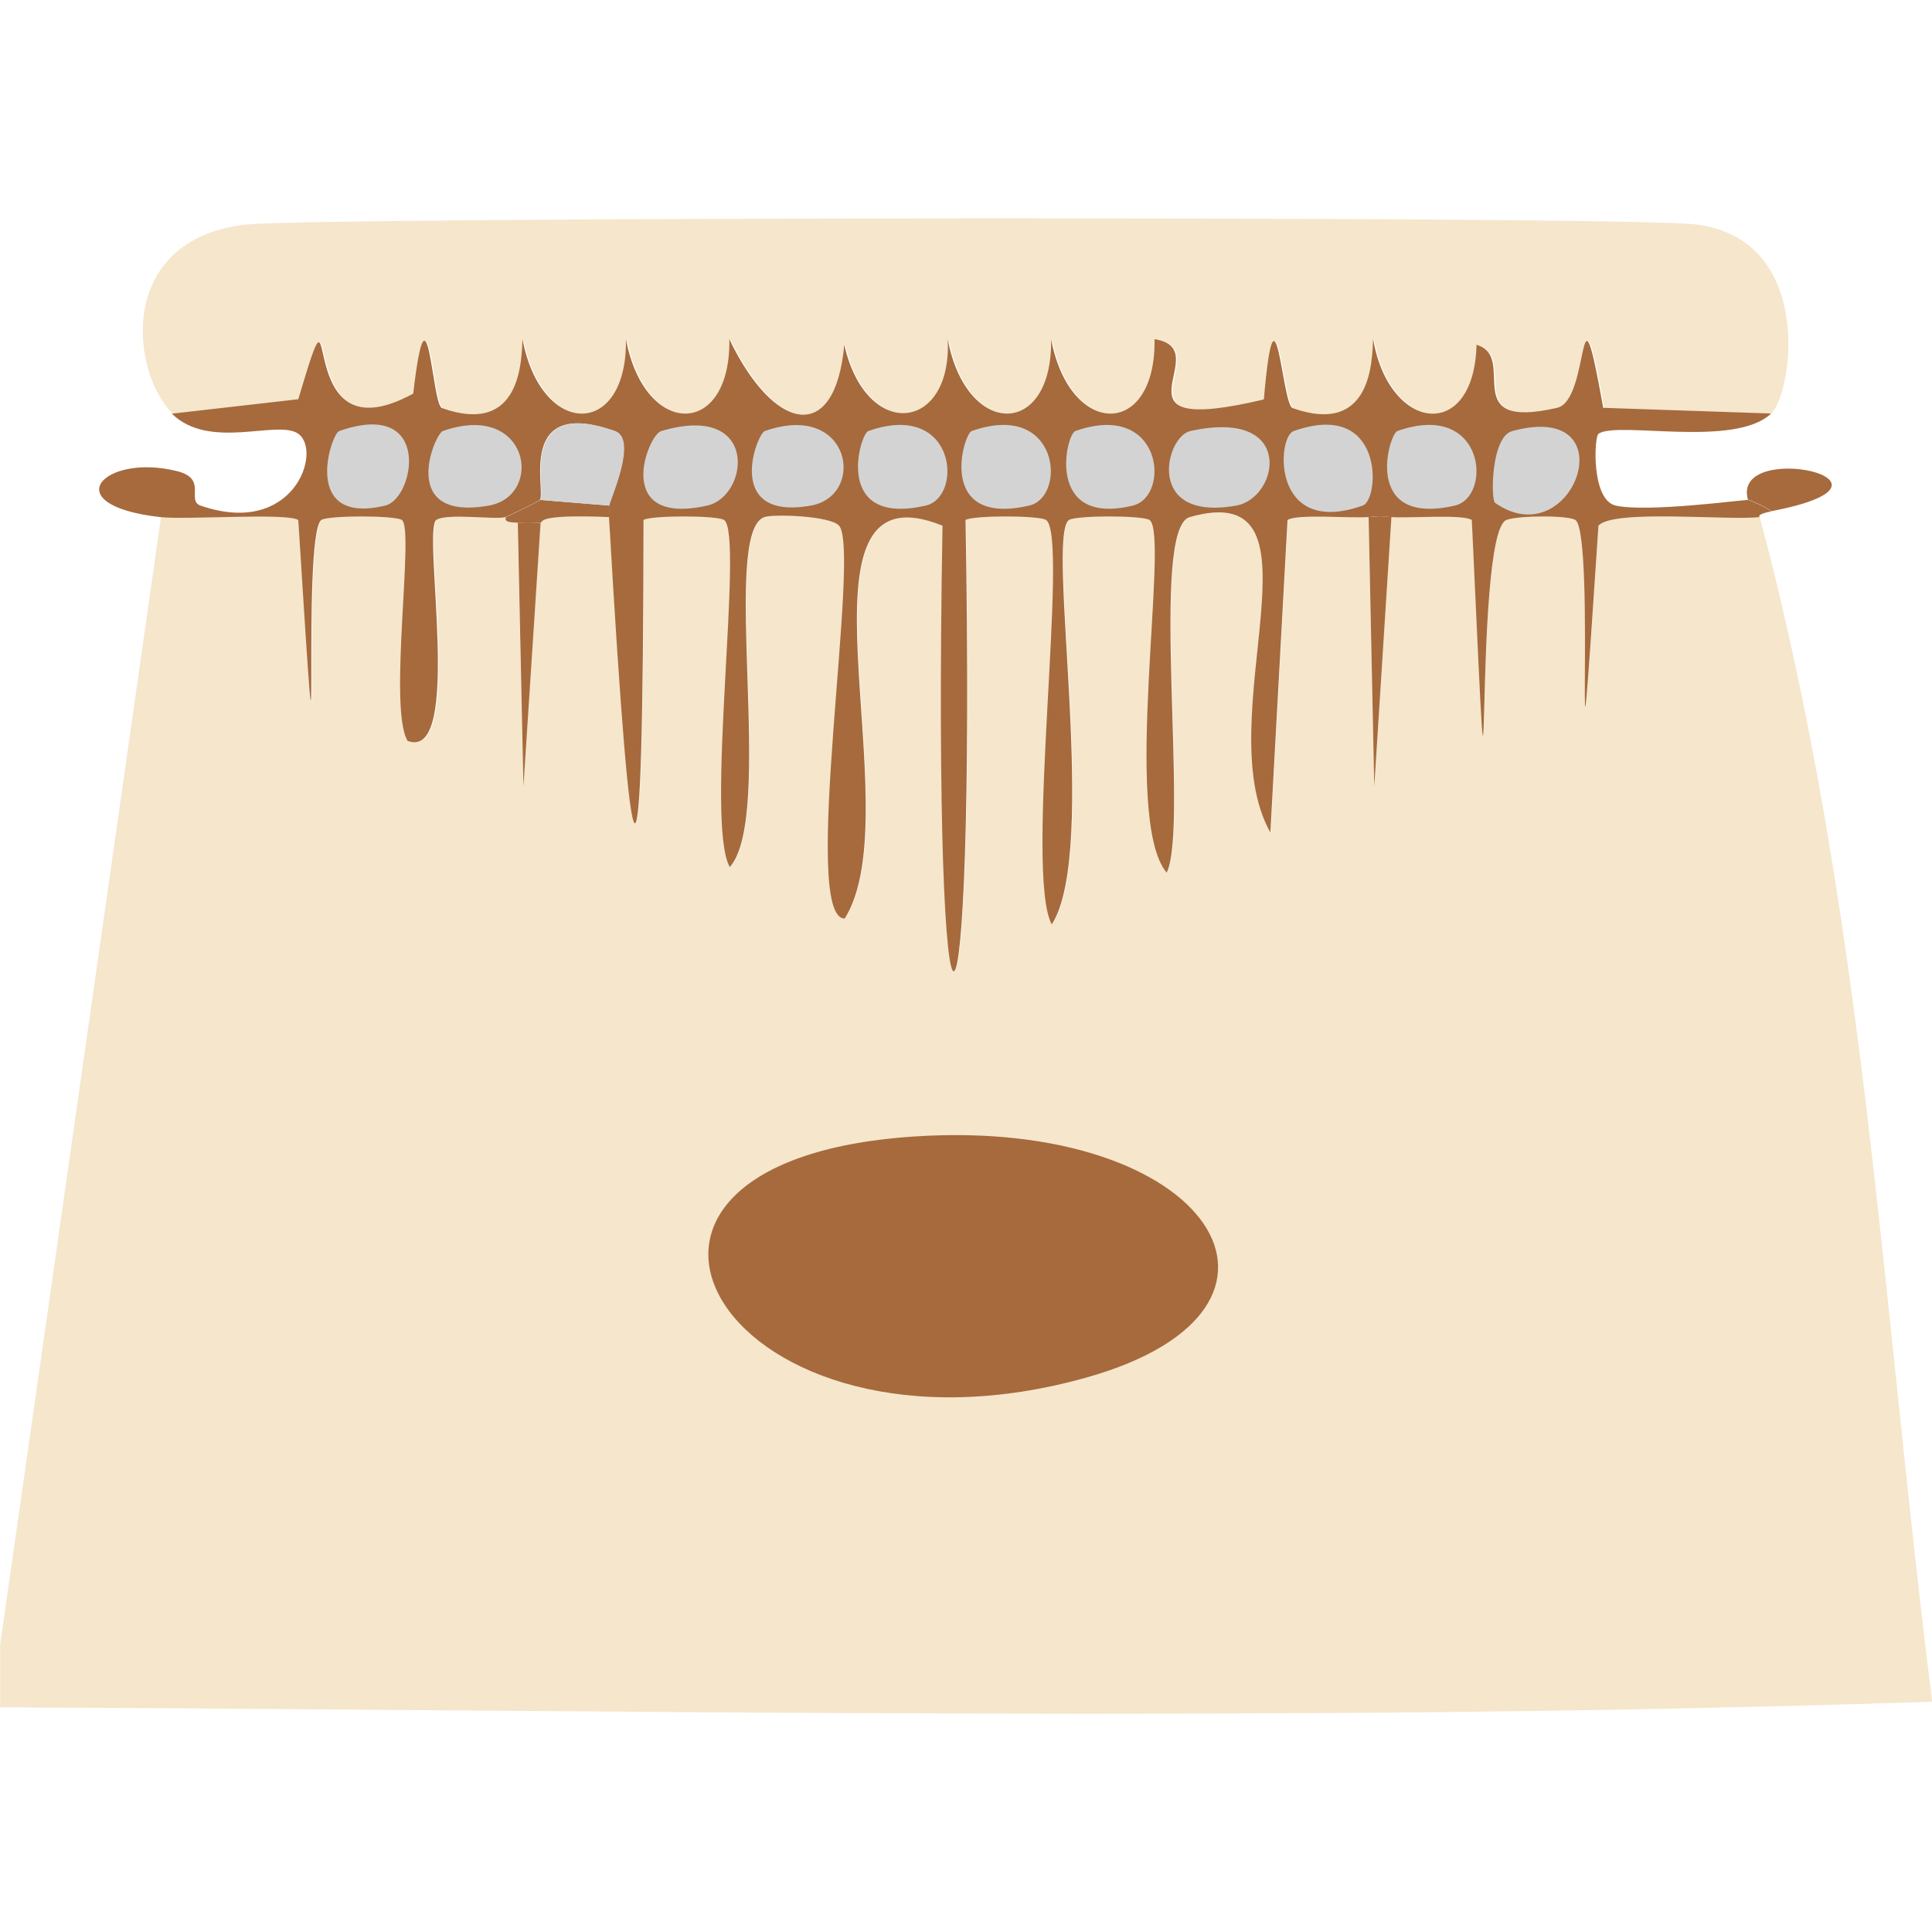 <?xml version="1.0" encoding="UTF-8"?>
<svg id="Layer_2" xmlns="http://www.w3.org/2000/svg" width="128" height="128" viewBox="0 0 85.56 66.22">
  <defs>
    <style>
      .cls-1 {
        fill: #f5e6cc;
      }

      .cls-2 {
        fill: #a66a3d;
      }

      .cls-3 {
        fill: #d3d3d3;
      }
    </style>
  </defs>
  <g id="Layer_1-2" data-name="Layer_1">
    <g>
      <path class="cls-1" d="M78.43,8.65l-7.38-.25c-1.16-6.48-.53-.34-2.04,0-4.48,1.02-1.7-2.26-3.57-2.79-.11,4.32-3.87,3.86-4.58-.25-.04.89-.02,4.31-3.57,3.05-.47-.17-.76-6.33-1.27-.38-7.33,1.74-1.94-2.22-4.84-2.67.07,4.4-3.75,4.39-4.58,0,.07,4.4-3.75,4.39-4.58,0,.2,4.11-3.6,4.54-4.58.25-.41,4.5-3.15,3.8-5.09-.25.07,4.4-3.75,4.39-4.58,0,.07,4.4-3.75,4.39-4.58,0-.04.89-.02,4.31-3.57,3.05-.45-.16-.63-6.18-1.27-.64-5.62,3.1-3.04-6.62-5.09.25l-5.6.64C5.78,6.84,5.11.89,10.95.27,14.09-.06,72.01-.12,75.12.27c5.26.67,4.28,7.47,3.31,8.38Z"/>
      <path class="cls-2" d="M78.43,12.97c-.07-.12-.95-.51-1.02-.51-.77-2.71,7.94-.81,1.02.51Z"/>
      <g>
        <path class="cls-1" d="M22.41,13.23c-.06.23.14.22.51.25l.25,11.69.76-11.69c.15-.01-.31-.4,3.06-.25,1.03,17.81,1.51,18.3,1.53.13.3-.21,3.27-.21,3.57,0,.89.63-.86,13.39.25,15.37,2.02-2.26-.45-14.8,1.53-15.5.39-.14,2.92-.06,3.31.38.99,1.12-1.75,17.4.25,17.4,3.01-4.79-2.9-20.32,4.33-17.4-.47,26.82,1.49,25.89,1.02-.25.3-.21,3.27-.21,3.57,0,1.04.73-.98,15.66.25,17.91,2.12-3.29-.28-17.18.76-17.91.3-.21,3.27-.21,3.57,0,.91.64-1.25,13.24.76,15.62,1-2.09-.79-15.23,1.02-15.75,6.44-1.84.74,8.94,3.57,13.97l.76-13.84c.39-.27,2.77-.07,3.57-.13l.25,11.94.76-11.94c.8.06,3.17-.15,3.57.13.97,21.19-.01.61,1.53,0,.53-.21,2.75-.21,3.06,0,.94.66-.18,18.1,1.02.25.66-.75,5.71-.22,7.13-.38,4.63,17.34,5.42,34.97,7.64,52.46-28.4.95-57.35.37-85.56.25v-2.79L7.13,13.23c1.12.13,5.64-.21,6.11.13,1.11,17.63.09.65,1.02,0,.3-.21,3.27-.21,3.57,0,.57.4-.61,8.33.25,9.78,2.49.95.65-9.34,1.27-9.78.45-.32,2.65,0,3.06-.13Z"/>
        <path class="cls-2" d="M40.49,40.66c13.13-.86,18.49,7.61,7.64,10.67-15.92,4.49-24.33-9.57-7.64-10.67Z"/>
        <path class="cls-2" d="M61.62,13.23l-.76,11.94-.25-11.94c.66-.05.36-.05,1.02,0Z"/>
        <path class="cls-2" d="M23.94,13.48l-.76,11.69-.25-11.69c.3.03.72.02,1.02,0Z"/>
      </g>
      <g>
        <path class="cls-2" d="M78.43,8.65c-1.62,1.53-6.81.31-7.64.89-.19.13-.33,2.93.76,3.18,1.4.31,5.56-.25,5.86-.25.07,0,.95.39,1.02.51-.72.14-.47.25-.51.25-1.42.16-6.47-.36-7.13.38-1.19,17.85-.08.41-1.02-.25-.3-.21-2.53-.21-3.06,0-1.54.61-.55,21.19-1.53,0-.39-.27-2.77-.07-3.57-.13-.66-.05-.36-.05-1.02,0-.8.06-3.17-.15-3.57.13l-.76,13.84c-2.83-5.04,2.88-15.81-3.57-13.97-1.81.52-.02,13.66-1.02,15.75-2.02-2.38.14-14.99-.76-15.62-.3-.21-3.27-.21-3.57,0-1.04.73,1.35,14.62-.76,17.91-1.23-2.24.78-17.18-.25-17.91-.3-.21-3.27-.21-3.57,0,.47,26.14-1.49,27.07-1.02.25-7.23-2.92-1.32,12.61-4.33,17.4-2,0,.73-16.28-.25-17.4-.39-.44-2.92-.52-3.31-.38-1.97.7.49,13.24-1.53,15.5-1.12-1.97.64-14.74-.25-15.37-.3-.21-3.27-.21-3.57,0-.02,18.17-.5,17.69-1.53-.13-.01-.18.02-.28,0-.51-.02-.17,1.29-2.94.25-3.3-4.37-1.55-3.03,2.63-3.31,3.05-.03.05-1.44.73-1.53.76-.41.13-2.6-.19-3.06.13-.63.44,1.21,10.73-1.27,9.78-.87-1.45.31-9.38-.25-9.78-.3-.21-3.27-.21-3.57,0-.93.65.09,17.63-1.02,0-.48-.33-4.99,0-6.11-.13-4.71-.53-2.5-2.86.76-2.03,1.34.34.38,1.3,1.02,1.52,4.12,1.43,5.41-2.41,4.33-3.18-.92-.65-3.91.76-5.6-.89l5.6-.64c2.05-6.88-.53,2.84,5.09-.25.65-5.54.82.47,1.27.64,3.54,1.26,3.52-2.16,3.57-3.05.83,4.39,4.65,4.4,4.58,0,.83,4.39,4.65,4.4,4.58,0,1.94,4.06,4.68,4.75,5.09.25.98,4.29,4.79,3.85,4.58-.25.83,4.39,4.65,4.4,4.58,0,.83,4.39,4.65,4.4,4.58,0,2.9.45-2.5,4.41,4.84,2.67.52-5.95.8.21,1.27.38,3.54,1.26,3.52-2.16,3.57-3.05.71,4.12,4.47,4.58,4.58.25,1.87.53-.91,3.82,3.57,2.79,1.5-.34.88-6.48,2.04,0l7.38.25Z"/>
        <g>
          <path class="cls-2" d="M26.99,12.72c.02.23-.01.32,0,.51-3.37-.14-2.9.24-3.06.25-.3.02-.72.03-1.02,0-.37-.03-.57-.02-.51-.25.09-.03,1.49-.71,1.53-.76l3.06.25Z"/>
          <path class="cls-3" d="M52.71,9.42c4.69-1.04,3.94,2.96,2.04,3.3-4.07.73-3.14-3.06-2.04-3.3Z"/>
          <path class="cls-3" d="M29.28,9.42c4.37-1.3,3.9,2.89,2.04,3.3-4.21.94-2.64-3.12-2.04-3.3Z"/>
          <path class="cls-3" d="M19.61,9.42c3.82-1.35,4.51,2.86,2.04,3.3-4.05.72-2.4-3.18-2.04-3.3Z"/>
          <path class="cls-3" d="M57.29,9.42c4.04-1.43,3.82,3.03,3.06,3.3-4.04,1.43-3.82-3.03-3.06-3.3Z"/>
          <path class="cls-3" d="M61.88,9.42c3.89-1.38,4.23,2.91,2.55,3.3-4.13.95-2.92-3.17-2.55-3.3Z"/>
          <path class="cls-3" d="M43.03,9.42c3.89-1.38,4.23,2.91,2.55,3.3-4.13.95-2.92-3.17-2.55-3.3Z"/>
          <path class="cls-3" d="M38.45,9.42c3.89-1.38,4.23,2.91,2.55,3.3-4.13.95-2.92-3.17-2.55-3.3Z"/>
          <path class="cls-3" d="M26.99,12.72l-3.06-.25c.28-.42-1.05-4.59,3.31-3.05,1.04.37-.27,3.14-.25,3.3Z"/>
          <path class="cls-3" d="M66.97,9.42c5.19-1.41,2.71,5.61-.76,3.18-.19-.13-.19-2.92.76-3.18Z"/>
          <path class="cls-3" d="M47.62,9.42c3.87-1.37,4.24,2.89,2.55,3.3-3.89.94-2.97-3.15-2.55-3.3Z"/>
          <path class="cls-3" d="M33.87,9.42c3.82-1.35,4.51,2.86,2.04,3.3-3.87.69-2.4-3.18-2.04-3.3Z"/>
          <path class="cls-3" d="M15.02,9.42c4.15-1.46,3.35,2.99,2.04,3.3-3.75.9-2.4-3.18-2.04-3.3Z"/>
        </g>
      </g>
    </g>
  </g>
</svg>